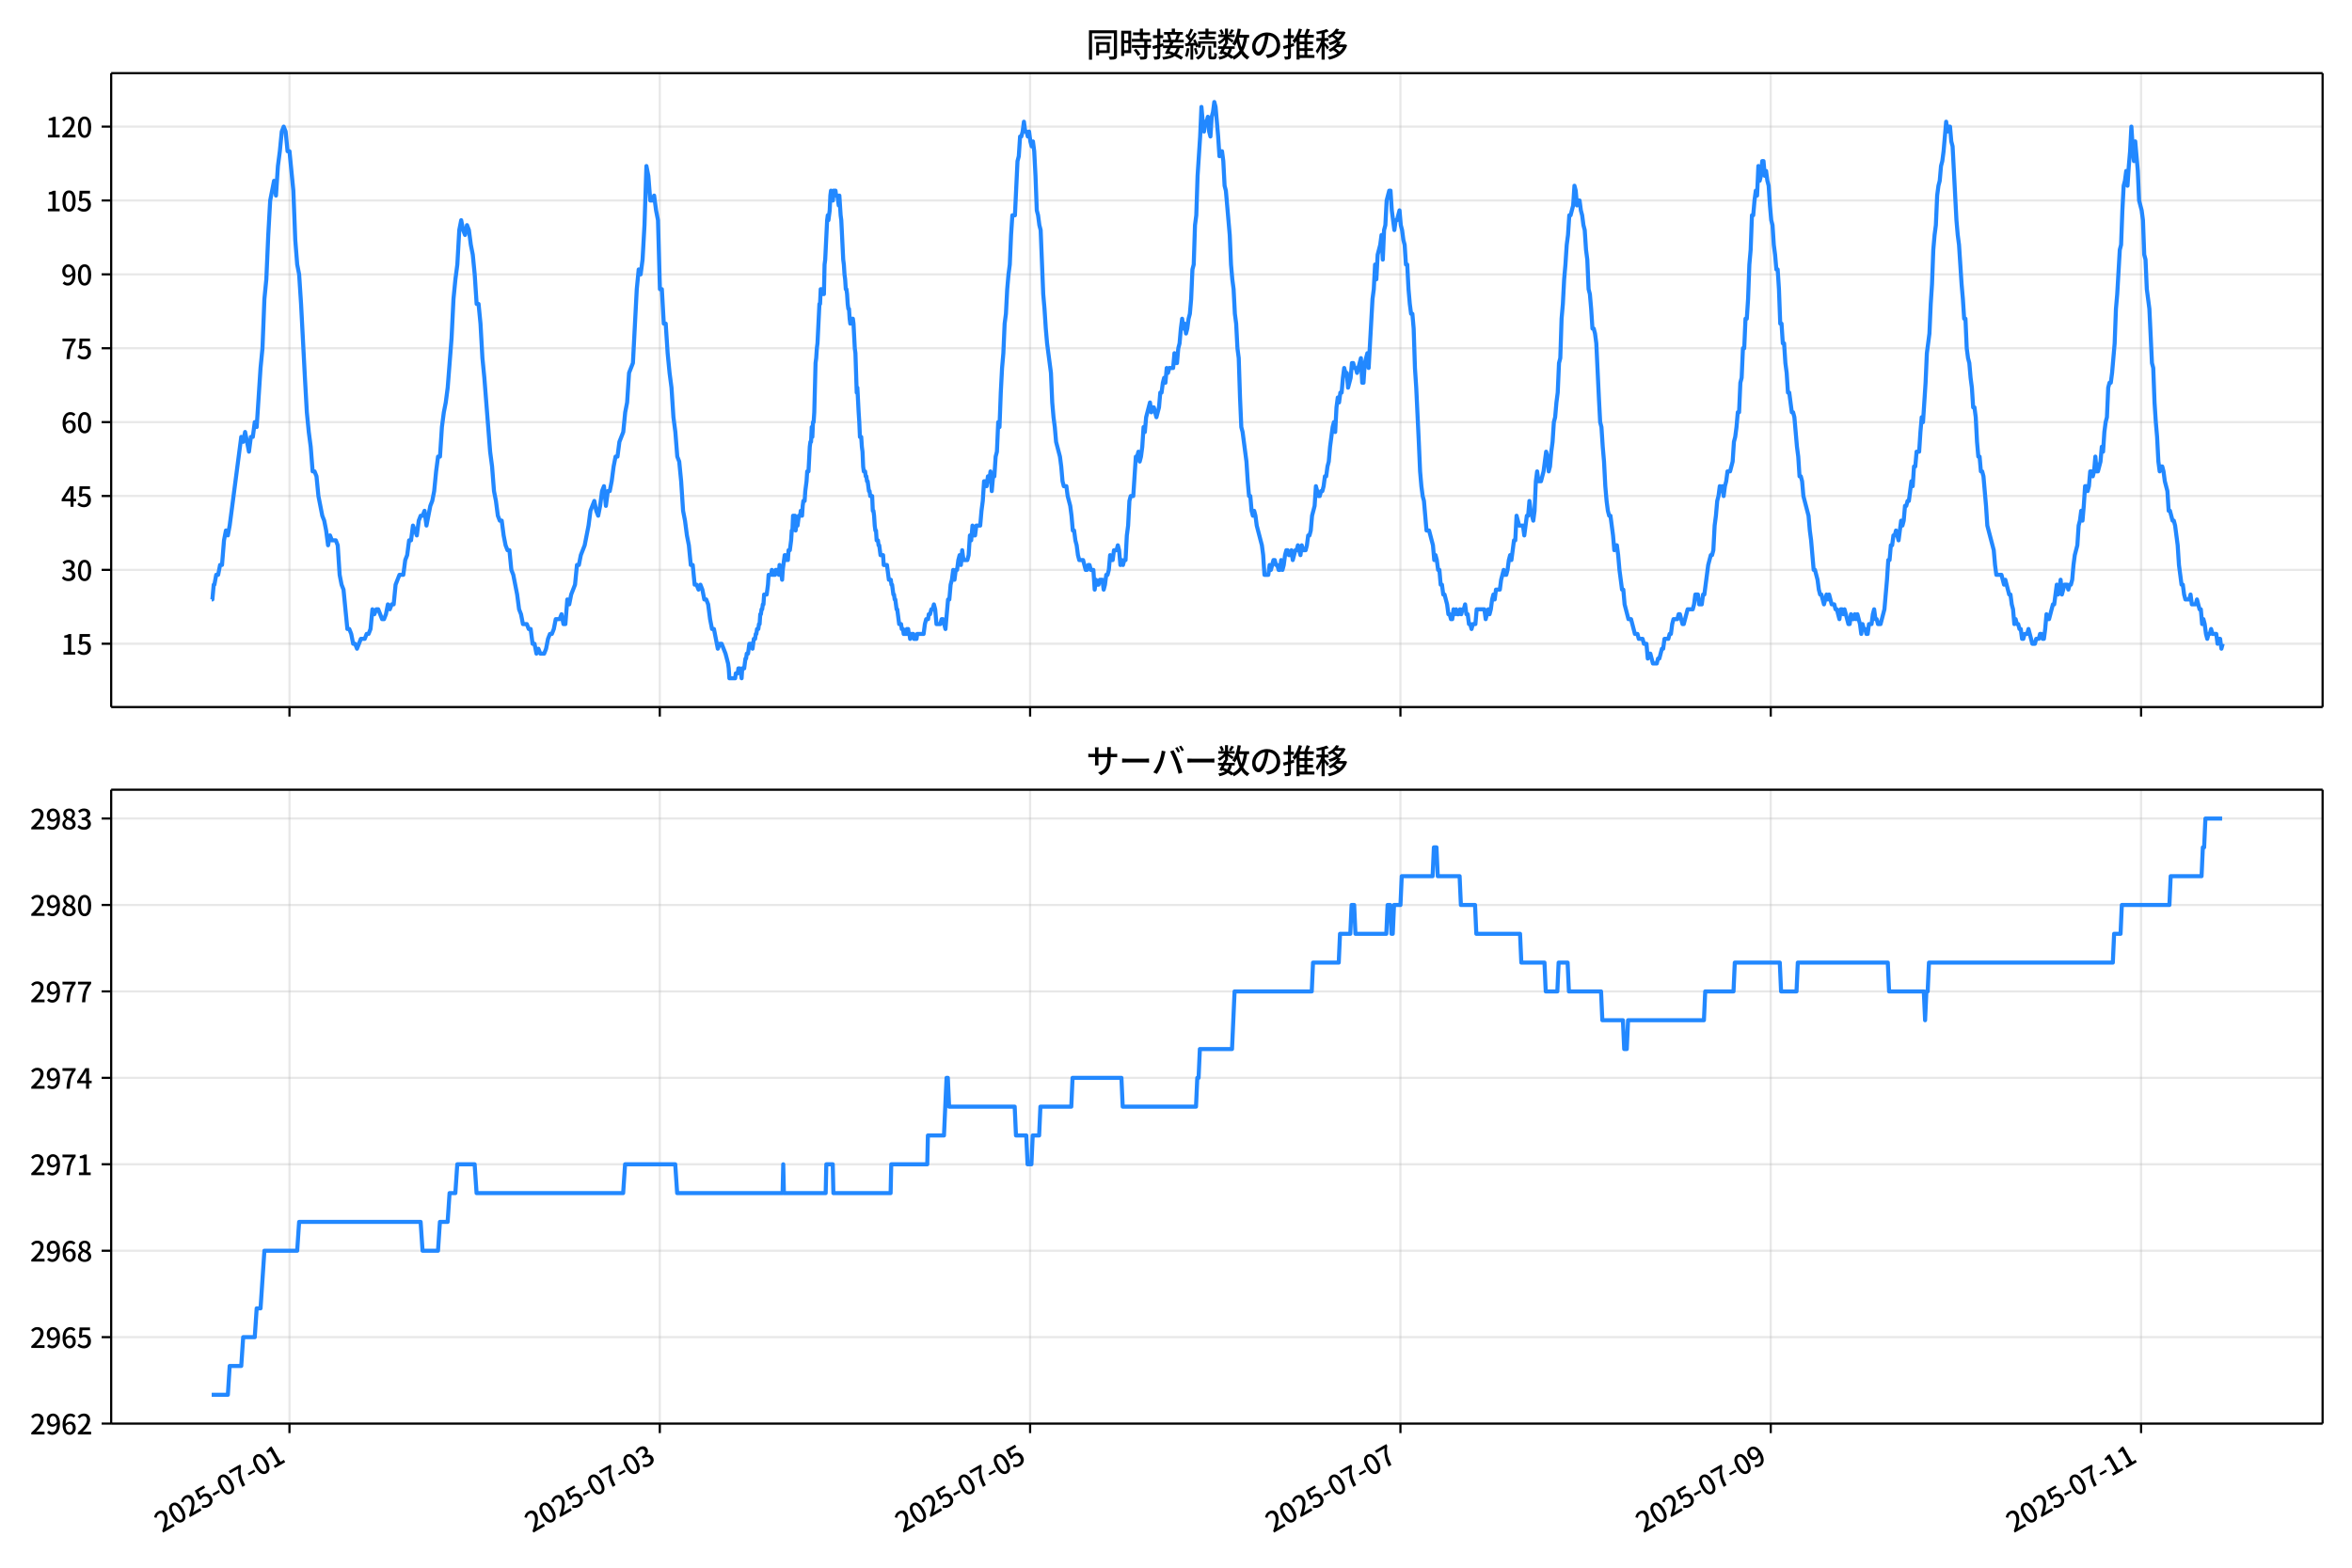 <!DOCTYPE svg  PUBLIC '-//W3C//DTD SVG 1.1//EN'  'http://www.w3.org/Graphics/SVG/1.1/DTD/svg11.dtd'>
<svg version="1.1" viewBox="0 0 864 576" xmlns="http://www.w3.org/2000/svg" xmlns:xlink="http://www.w3.org/1999/xlink">
 <defs>
  <style type="text/css">*{stroke-linejoin: round; stroke-linecap: butt}</style>
 </defs>
 <g id="aa">
  <g id="ab">
   <path d="m0 576h864v-576h-864z" fill="#fff"/>
  </g>
  <g id="ac">
   <g id="ad">
    <path d="m40.84 259.78h812.36v-232.9h-812.36z" fill="#fff"/>
   </g>
   <g id="ae">
    <g id="af">
     <g id="ag">
      <path d="m106.34 259.78v-232.9" clip-path="url(#d)" fill="none" stroke="#b0b0b0" stroke-linecap="square" stroke-opacity=".3" stroke-width=".8"/>
     </g>
     <g id="ah">
      <defs>
       <path id="f" d="m0 0v3.5" stroke="#000" stroke-width=".8"/>
      </defs>
      <use x="106.335" y="259.778" stroke="#000000" stroke-width=".8" xlink:href="#f"/>
     </g>
    </g>
    <g id="ai">
     <g id="aj">
      <path d="m242.37 259.78v-232.9" clip-path="url(#d)" fill="none" stroke="#b0b0b0" stroke-linecap="square" stroke-opacity=".3" stroke-width=".8"/>
     </g>
     <g id="ak">
      <use x="242.372" y="259.778" stroke="#000000" stroke-width=".8" xlink:href="#f"/>
     </g>
    </g>
    <g id="al">
     <g id="am">
      <path d="m378.41 259.78v-232.9" clip-path="url(#d)" fill="none" stroke="#b0b0b0" stroke-linecap="square" stroke-opacity=".3" stroke-width=".8"/>
     </g>
     <g id="an">
      <use x="378.408" y="259.778" stroke="#000000" stroke-width=".8" xlink:href="#f"/>
     </g>
    </g>
    <g id="ao">
     <g id="ap">
      <path d="m514.44 259.78v-232.9" clip-path="url(#d)" fill="none" stroke="#b0b0b0" stroke-linecap="square" stroke-opacity=".3" stroke-width=".8"/>
     </g>
     <g id="aq">
      <use x="514.444" y="259.778" stroke="#000000" stroke-width=".8" xlink:href="#f"/>
     </g>
    </g>
    <g id="ar">
     <g id="as">
      <path d="m650.48 259.78v-232.9" clip-path="url(#d)" fill="none" stroke="#b0b0b0" stroke-linecap="square" stroke-opacity=".3" stroke-width=".8"/>
     </g>
     <g id="at">
      <use x="650.48" y="259.778" stroke="#000000" stroke-width=".8" xlink:href="#f"/>
     </g>
    </g>
    <g id="au">
     <g id="av">
      <path d="m786.52 259.78v-232.9" clip-path="url(#d)" fill="none" stroke="#b0b0b0" stroke-linecap="square" stroke-opacity=".3" stroke-width=".8"/>
     </g>
     <g id="aw">
      <use x="786.517" y="259.778" stroke="#000000" stroke-width=".8" xlink:href="#f"/>
     </g>
    </g>
   </g>
   <g id="ax">
    <g id="ay">
     <g id="az">
      <path d="m40.84 236.52h812.36" clip-path="url(#d)" fill="none" stroke="#b0b0b0" stroke-linecap="square" stroke-opacity=".3" stroke-width=".8"/>
     </g>
     <g id="ba">
      <defs>
       <path id="c" d="m0 0h-3.5" stroke="#000" stroke-width=".8"/>
      </defs>
      <use x="40.84" y="236.524" stroke="#000000" stroke-width=".8" xlink:href="#c"/>
     </g>
     <g id="bb">
      <!-- 15 -->
      <g transform="translate(22.44 240.51) scale(.1 -.1)">
       <defs>
        <path id="k" transform="scale(.016)" d="m544 0v608h1037v3277h-845v467q333 58 579 147 247 90 451 218h557v-4109h915v-608h-2694z"/>
        <path id="h" transform="scale(.016)" d="m1715-90q-365 0-653 90t-506 237q-217 147-383 307l352 480q134-134 294-246t361-183q202-70 452-70 262 0 473 118 212 119 333 346 122 227 122 541 0 460-247 716-246 256-649 256-224 0-384-64t-365-198l-365 237 141 2240h2387v-627h-1747l-109-1204q154 77 307 118 154 42 340 42 397 0 723-160t518-490q192-329 192-847 0-519-224-887t-586-560q-361-192-777-192z"/>
       </defs>
       <use xlink:href="#k"/>
       <use transform="translate(57)" xlink:href="#h"/>
      </g>
     </g>
    </g>
    <g id="bc">
     <g id="bd">
      <path d="m40.84 209.38h812.36" clip-path="url(#d)" fill="none" stroke="#b0b0b0" stroke-linecap="square" stroke-opacity=".3" stroke-width=".8"/>
     </g>
     <g id="be">
      <use x="40.84" y="209.38" stroke="#000000" stroke-width=".8" xlink:href="#c"/>
     </g>
     <g id="bf">
      <!-- 30 -->
      <g transform="translate(22.44 213.37) scale(.1 -.1)">
       <defs>
        <path id="n" transform="scale(.016)" d="m1715-90q-371 0-656 90t-503 240q-217 150-377 323l359 474q211-205 479-359 269-153 634-153 269 0 467 92 199 93 311 266t112 423q0 256-125 451t-429 300q-304 106-835 106v551q467 0 732 105 266 106 384 291 119 186 119 423 0 307-192 489-192 183-531 183-269 0-503-119-233-118-438-316l-384 460q282 256 614 413 333 157 737 157 422 0 748-144 327-144 512-413 186-269 186-659 0-403-221-685-221-281-592-422v-26q269-70 490-227t349-400 128-557q0-422-215-726-214-304-573-468-358-163-787-163z"/>
        <path id="a" transform="scale(.016)" d="m1830-90q-460 0-806 275-346 276-535 823-188 547-188 1366 0 820 188 1357 189 538 535 803 346 266 806 266 461 0 800-269 340-269 528-803 189-534 189-1354 0-819-189-1366-188-547-528-823-339-275-800-275zm0 589q237 0 422 185 186 186 288 599 103 413 103 1091 0 679-103 1082-102 403-288 582-185 180-422 180-236 0-422-180-186-179-292-582-105-403-105-1082 0-678 105-1091 106-413 292-599 186-185 422-185z"/>
       </defs>
       <use xlink:href="#n"/>
       <use transform="translate(57)" xlink:href="#a"/>
      </g>
     </g>
    </g>
    <g id="bg">
     <g id="bh">
      <path d="m40.84 182.24h812.36" clip-path="url(#d)" fill="none" stroke="#b0b0b0" stroke-linecap="square" stroke-opacity=".3" stroke-width=".8"/>
     </g>
     <g id="bi">
      <use x="40.84" y="182.236" stroke="#000000" stroke-width=".8" xlink:href="#c"/>
     </g>
     <g id="bj">
      <!-- 45 -->
      <g transform="translate(22.44 186.22) scale(.1 -.1)">
       <defs>
        <path id="r" transform="scale(.016)" d="m2170 0v3072q0 192 12 457 13 266 20 458h-26q-90-179-183-365-92-185-195-364l-921-1415h2579v-576h-3328v493l1875 2957h858v-4717h-691z"/>
       </defs>
       <use xlink:href="#r"/>
       <use transform="translate(57)" xlink:href="#h"/>
      </g>
     </g>
    </g>
    <g id="bk">
     <g id="bl">
      <path d="m40.84 155.09h812.36" clip-path="url(#d)" fill="none" stroke="#b0b0b0" stroke-linecap="square" stroke-opacity=".3" stroke-width=".8"/>
     </g>
     <g id="bm">
      <use x="40.84" y="155.091" stroke="#000000" stroke-width=".8" xlink:href="#c"/>
     </g>
     <g id="bn">
      <!-- 60 -->
      <g transform="translate(22.44 159.08) scale(.1 -.1)">
       <defs>
        <path id="l" transform="scale(.016)" d="m1971-90q-339 0-634 144-294 144-518 435-224 292-352 733-128 442-128 1044 0 678 147 1161 148 483 397 784 250 301 570 445t665 144q397 0 688-147 292-147 490-359l-403-448q-128 154-327 253-198 99-409 99-307 0-567-182-259-182-413-605-153-422-153-1145 0-608 115-1002t326-589q212-195 493-195 212 0 375 121 163 122 259 343t96 522q0 300-90 511-89 212-259 320-169 109-419 109-211 0-451-134t-458-461l-25 538q134 192 313 323t374 201q196 71 375 71 397 0 694-163 298-163 467-490 170-326 170-825 0-468-195-817-195-348-512-544-317-195-701-195z"/>
       </defs>
       <use xlink:href="#l"/>
       <use transform="translate(57)" xlink:href="#a"/>
      </g>
     </g>
    </g>
    <g id="bo">
     <g id="bp">
      <path d="m40.84 127.95h812.36" clip-path="url(#d)" fill="none" stroke="#b0b0b0" stroke-linecap="square" stroke-opacity=".3" stroke-width=".8"/>
     </g>
     <g id="bq">
      <use x="40.84" y="127.947" stroke="#000000" stroke-width=".8" xlink:href="#c"/>
     </g>
     <g id="br">
      <!-- 75 -->
      <g transform="translate(22.44 131.93) scale(.1 -.1)">
       <defs>
        <path id="g" transform="scale(.016)" d="m1235 0q32 646 109 1187t224 1024 384 941 576 938h-2208v627h3027v-455q-409-512-665-989-256-476-397-969t-205-1053-90-1251h-755z"/>
       </defs>
       <use xlink:href="#g"/>
       <use transform="translate(57)" xlink:href="#h"/>
      </g>
     </g>
    </g>
    <g id="bs">
     <g id="bt">
      <path d="m40.84 100.8h812.36" clip-path="url(#d)" fill="none" stroke="#b0b0b0" stroke-linecap="square" stroke-opacity=".3" stroke-width=".8"/>
     </g>
     <g id="bu">
      <use x="40.84" y="100.803" stroke="#000000" stroke-width=".8" xlink:href="#c"/>
     </g>
     <g id="bv">
      <!-- 90 -->
      <g transform="translate(22.44 104.79) scale(.1 -.1)">
       <defs>
        <path id="j" transform="scale(.016)" d="m1562-90q-410 0-708 150-297 151-502 356l403 461q141-160 346-256t422-96q224 0 425 102 202 103 352 333 151 230 237 614 87 384 87 941 0 589-115 970t-323 563-496 182q-205 0-372-118-166-118-262-336t-96-525q0-301 86-512 87-211 259-323 173-112 417-112 224 0 460 141 237 141 448 461l32-544q-134-180-313-314t-371-208-384-74q-391 0-689 166-297 167-467 496-169 330-169 823 0 467 195 816t515 541 698 192q339 0 636-138 298-137 519-419 221-281 349-710t128-1018q0-691-141-1187t-391-807q-249-310-563-461-313-150-652-150z"/>
       </defs>
       <use xlink:href="#j"/>
       <use transform="translate(57)" xlink:href="#a"/>
      </g>
     </g>
    </g>
    <g id="bw">
     <g id="bx">
      <path d="m40.84 73.659h812.36" clip-path="url(#d)" fill="none" stroke="#b0b0b0" stroke-linecap="square" stroke-opacity=".3" stroke-width=".8"/>
     </g>
     <g id="by">
      <use x="40.84" y="73.659" stroke="#000000" stroke-width=".8" xlink:href="#c"/>
     </g>
     <g id="bz">
      <!-- 105 -->
      <g transform="translate(16.74 77.644) scale(.1 -.1)">
       <use xlink:href="#k"/>
       <use transform="translate(57)" xlink:href="#a"/>
       <use transform="translate(114)" xlink:href="#h"/>
      </g>
     </g>
    </g>
    <g id="ca">
     <g id="cb">
      <path d="m40.84 46.514h812.36" clip-path="url(#d)" fill="none" stroke="#b0b0b0" stroke-linecap="square" stroke-opacity=".3" stroke-width=".8"/>
     </g>
     <g id="cc">
      <use x="40.84" y="46.514" stroke="#000000" stroke-width=".8" xlink:href="#c"/>
     </g>
     <g id="cd">
      <!-- 120 -->
      <g transform="translate(16.74 50.5) scale(.1 -.1)">
       <defs>
        <path id="b" transform="scale(.016)" d="m282 0v429q697 621 1164 1136 468 515 701 956 234 442 234 826 0 256-87 451-86 196-262 301-176 106-445 106-275 0-506-151-230-150-422-368l-416 410q301 333 637 518 336 186 803 186 429 0 749-176t496-493 176-745q0-455-224-919t-615-935q-390-470-889-950 186 20 394 36t374 16h1184v-634h-3046z"/>
       </defs>
       <use xlink:href="#k"/>
       <use transform="translate(57)" xlink:href="#b"/>
       <use transform="translate(114)" xlink:href="#a"/>
      </g>
     </g>
    </g>
   </g>
   <g id="ce">
    <path d="m77.765 220.24h.253l.491-5.429h.25l.668-3.619h.707l.711-3.619h.707l.735-9.048.705-3.619.71 1.81.668-3.619 4.251-32.573.709 1.81.709-3.619 1.417 7.239.709-5.429h.709l.709-5.429.709 1.81 1.417-21.715.709-7.239.709-18.096.709-7.239.709-16.287.709-12.667 1.417-7.239.709 5.429.709-10.858.709-5.429.709-7.239.709-1.81.709 1.81.709 7.239h.709l1.417 14.477.709 18.096.709 9.048.709 3.619.709 10.858 1.417 27.144.709 12.667.709 7.239.709 5.429.709 9.048h.709l.709 1.81.709 7.239 1.417 7.239.709 1.81.709 3.619.709 5.429.709-3.619.709 1.81h1.417l.709 1.81.709 10.858.709 3.619.709 1.81 1.417 14.477h.709l.709 1.81.709 3.619h.709l.709 1.81 1.417-3.619h1.417l.709-1.81h.709l.709-1.81.709-7.239.709 1.81.709-1.81h.709l1.417 3.619h.709l.709-1.81.709-3.619.709 1.81.709-1.81h.709l.709-7.239 1.417-3.619h1.417l.709-5.429.709-1.81.709-5.429h.709l.709-5.429 1.417 3.619.709-5.429.709-1.81h.709l.709-1.81.709 5.429 1.417-7.239.709-1.81.709-3.619.709-7.239.709-5.429h.709l.709-10.858.709-5.429.709-3.619.709-5.429 1.417-18.096.709-14.477.709-7.239.709-5.429.709-12.667.709-3.619.709 3.619.709 1.81.709-3.619.709 1.81.709 5.429.709 3.619.709 7.239.709 10.858h.709l.709 7.239.709 12.667.709 7.239 2.126 27.144.709 5.429.709 9.048.709 3.619.709 5.429.709 1.81h.709l.709 5.429.709 3.619.709 1.81h.709l.709 7.239.709 1.81 1.417 7.239.709 5.429.709 1.81.709 3.619h1.417l.709 1.81h.709l.709 5.429h.709l.709 3.619.709-1.81.709 1.81h1.417l.709-1.81.709-3.619.709-1.81h.709l.709-1.81.709-3.619h1.417l.709-1.81.709 3.619h.709l.709-9.048.709 1.81.709-3.619 1.417-3.619.709-7.239h.709l.709-3.619 1.417-3.619 1.417-7.239.709-5.429 1.417-3.619.709 3.619.709 1.81.709-3.619.709-5.429.709-1.81.709 7.239.709-5.429h.709l.709-3.619.709-5.429.709-3.619h.709l.709-5.429 1.417-3.619.709-7.239.709-3.619.709-10.858 1.417-3.619 1.417-27.144.709-7.239.709 1.81.709-5.429.709-12.667.709-21.715.709 3.619.709 9.048h.709l.709-1.81.709 5.429.709 3.619.709 25.335h.709l.709 12.667h.709l.709 10.858.709 7.239.709 5.429.709 10.858.709 5.429.709 9.048.709 1.81.709 7.239.709 10.858.709 3.619.709 5.429.709 3.619.709 7.239h.709l.709 7.239h.709l.709 1.81.709-1.81.709 1.81.709 3.619h.709l.709 1.81.709 5.429.709 3.619h.709l1.417 7.239.709-1.81h.709l1.417 3.619.945 3.619.236 1.81.236 3.619h2.126l.236-1.81h.709l.236-1.81h.472l.236 1.81h.236l.236 1.81.236-3.619h.709l.472-3.619h.236l.236-1.81h.472l.472-3.619h.945l.236 1.81.472-3.619h.472l.236-1.81h.236l.236-1.81h.472l.236-1.81h.236l.236-3.619h.236l.236-1.81h.236l.236-1.81h.236l.236-3.619h.945l.472-3.619.236-3.619h.945l.236-1.81.236 1.81h.945l.236-1.81h.945l.236 1.81.236-3.619.236 1.81h.236l.472 3.619.236-3.619.709-5.429.236 1.81h.236l.236-1.81h.236l.236 1.81.236-3.619h.472l.472-3.619.236-3.619h.236l.236-5.429h.709l.236 5.429.236-1.81h.472l.472-3.619h.472l.236-1.81.236 1.81h.236l.236-3.619.236-1.81h.472l.236-3.619.472-3.619.236-3.619h.472l.472-9.048.236-1.81h.236l.236-5.429.236 3.619.236-5.429h.236l.236-3.619.472-18.096.236-1.81.236-3.619.236-1.81.709-14.477h.236l.236-5.429.236 1.81.236-1.81.236 1.81.236-1.81.236 1.81.236-10.858.236-1.81.709-14.477.236-1.81.236 1.81.472-3.619.236-5.429.236-1.81.236 3.619h.472l.236-3.619h.709l.236 1.81h.472l.472 3.619.236-3.619.472 7.239.236 1.81.709 14.477.236 1.81.236 3.619.236 1.81.236 3.619h.236l.236 1.81.236 3.619.236 1.81h.236l.236 3.619.236 1.81.236-1.81h.236l.236 1.81.236-1.81.236 1.81.472 9.048.236 1.81.472 14.477.236-1.81.472 9.048.236 3.619.236 5.429h.472l.236 3.619.236 1.81.236 5.429.236 1.81h.472l.236 1.81h.236l.236 1.81h.236l.472 3.619h.236l.236 1.81h.709l.236 5.429h.236l.236 1.81.236 3.619.236 1.81h.236l.236 3.619h.472l.236 1.81h.236l.472 3.619h.945l.236 3.619h1.181l.709 5.429h.709l.236 1.81h.236l.472 3.619h.236l.236 1.81h.236l.472 3.619h.236l.709 5.429h.709l.236 1.81h.472l.236 1.81h.945l.236-1.81.236 1.81.236-1.81.236 1.81h.236l.236 1.81.236-1.81h.945l.236 1.81h.945l.236-1.81h2.362l.472-3.619.472-1.81h.709l.236-1.81h.472l.472-1.81h.472l.472-1.81.472 1.81.472 5.429h1.417l.472-1.81h.472l.945 3.619.945-10.858h.472l.472-5.429.472-1.81.472-3.619.472 3.619.472-3.619h.472l.472-3.619.472-1.81.472 3.619.472-5.429.472 3.619h1.417l.472-1.81.472-7.239.472 1.81.472-5.429.472 3.619h.472l.472-3.619h1.417l.472-5.429.472-3.619.472-7.239h.472l.472 1.81.472-3.619.472 1.81.472-3.619.472 7.239.472-5.429h.472l.472-7.239.472-1.81.472-10.858.472 1.81.472-12.667.472-9.048.472-5.429.472-10.858.472-3.619.472-9.048.472-5.429.472-3.619.472-10.858.472-7.239h.945l.945-19.906.472-1.81.472-7.239h.472l.472-1.81.472-3.619.472 3.619h.472l.472 1.81.472-1.81.472 3.619.472 1.81.472-1.81.472 3.619.472 9.048.472 12.667.472 1.81.472 3.619.472 1.81.945 23.525.472 5.429.472 7.239.472 5.429 1.417 10.858.472 10.858.472 5.429.472 3.619.472 5.429 1.417 5.429.472 3.619.472 5.429.472 1.81h.945l.472 3.619.945 3.619.472 3.619.472 5.429h.472l.472 3.619.472 1.81.472 3.619.472 1.81h1.417l.945 3.619h.472l.472-1.81h.472l.472 1.81h.945l.472 7.239.472-3.619.472 1.81h.472l.472-1.81h.945l.472 3.619.472-1.81.472-3.619h.472l.472-1.81.472-5.429.472 1.81h.472l.472-3.619h.945l.472-1.81.472 1.81.472 5.429.472-1.81.472 1.81.472-1.81h.472l.472-9.048.472-3.619.472-9.048.472-1.81h.945l.945-14.477h.472l.472-1.81.472 3.619.472-1.81.472-3.619.472-7.239.472 1.81.472-5.429 1.417-5.429.472 3.619.472-1.81h.472l.945 3.619.945-3.619.472-5.429h.472l.472-3.619.472-1.81.472 1.81.472-5.429.472 1.81.472-1.81h1.417l.472-5.429.472 3.619h.472l.472-5.429.472-1.81.472-5.429.472-3.619.472 3.619.472-1.81.472 3.619.472-1.81.472-3.619.472-1.81.472-5.429.472-10.858.472-1.81.472-14.477.472-3.619.472-14.477.945-14.477.472-10.858.472 5.429.472 3.619.472-3.619h.472l.472-1.81.472 5.429.472 1.81.472-7.239.472-1.81.472-3.619.472 1.81.945 10.858.472 7.239.472-1.81h.472l.472 3.619.472 9.048.472 1.81 1.417 16.287.472 10.858.472 5.429.472 3.619.472 9.048.472 3.619.472 9.048.472 3.619.472 14.477.472 10.858.472 1.81 1.417 10.858.472 7.239.472 5.429h.472l.472 5.429.472 1.81.472-1.81.472 1.81.472 3.619 1.889 7.239.472 3.619.472 7.239h1.417l.472-3.619.472 1.81.945-3.619h.472l.472 1.81h.472l.472 1.81h.472l.472-3.619.472 3.619.472-1.81.472-3.619.472-1.81h.472l.472 1.81h.472l.472-1.81.472 3.619.945-3.619h.472l.472-1.81.945 3.619.472-3.619.472 1.81h.945l.472-1.81.472-3.619h.472l.472-1.81.472-5.429.945-3.619.472-7.239.945 3.619h.472l.472-1.81h.472l.472-1.81.472-3.619h.472l.472-3.619.472-1.81.472-5.429.945-7.239.472-1.81.472 3.619.472-9.048.472-3.619.472 1.81.472-3.619h.472l.472-5.429.472-3.619.472 1.81h.472l.472 5.429.945-3.619.472-5.429h.472l.472 1.81h.472l.472 1.81 1.417-5.429.472 9.048h.472l.472-7.239.945-3.619.472 5.429 1.417-25.335.472-3.619.472-9.048.472 5.429.472-9.048.945-3.619.472-3.619.472 9.048.472-10.858.472-1.81.472-9.048.945-3.619h.472l.472 7.239.945 7.239.472-3.619h.472l.945-3.619.472 5.429.472 1.81.472 3.619.472 1.81.472 7.239h.472l.472 9.048.472 5.429.472 3.619h.472l.472 5.429.472 14.477.472 7.239.945 19.906.472 10.858.472 5.429.472 3.619.472 1.81.945 10.858h.945l1.417 5.429.472 5.429.472-1.81.472 1.81.472 3.619h.472l.472 5.429h.472l.472 3.619h.472l.945 3.619.472 3.619h.472l.472 1.81h.472l.472-3.619.472 1.81.472-1.81.472 1.81h.472l.472-1.81.472 1.81.472-1.81h.472l.472-1.81.472 3.619h.472l.472 3.619h.472l.472 1.81.472-1.81h.945l.472-5.429h2.834l.472 3.619.945-3.619.472 1.81.472-1.81.472-3.619.472-1.81.472 1.81.472-3.619h1.417l.472-3.619.945-3.619.472 1.81h.472l.472-1.81.472-3.619.472-1.81.472 1.81.945-7.239h.472l.472-9.048.945 3.619h1.417l.472 3.619.945-7.239h.472l.472-5.429.472 3.619.945 3.619.472-3.619.472-10.858.472-3.619.472 3.619h.945l.945-3.619.945-7.239.472 1.81.472 5.429.472-1.81.472-5.429.472-3.619.472-7.239.472-1.81.472-5.429.472-3.619.472-10.858.472-1.81.472-14.477.472-5.429.472-9.048.472-5.429.472-7.239.472-3.619.472-7.239h.472l.945-3.619.472-7.239.472 1.81.472 5.429.472-1.81h.472l.472 3.619.472 1.81.472 3.619.472 1.81.472 7.239.472 3.619.472 10.858.472 1.81.472 5.429.472 7.239h.472l.472 1.81.472 3.619.945 19.906.472 9.048.472 1.81.472 7.239.472 5.429.472 9.048.472 5.429.472 3.619.472 1.81h.472l.945 7.239.472 5.429.472-1.81h.472l.472 3.619.472 5.429.945 7.239h.472l.472 5.429 1.417 5.429h.945l1.417 5.429h.945l.472 1.81h1.417l.472 1.81h.945l.472 5.429.472-1.81h.472l.945 3.619h1.417l.472-1.81h.472l.945-3.619h.472l.472-3.619h1.417l.472-1.81h.472l.472-3.619.472-1.81h1.417l.472-1.81h.472l.945 3.619h.472l1.417-5.429h1.889l.472-1.81.472-3.619h.945l.472 3.619h.945l.472-3.619h.472l1.417-10.858.945-3.619h.472l.472-1.81.472-9.048.472-3.619.472-5.429.472-1.81.472-3.619.472 1.81.472-1.81.472 3.619.472-3.619.472-1.81.472-3.619h.945l.945-3.619.472-7.239.472-1.81.472-3.619.472-5.429h.472l.472-10.858.472-1.81.472-10.858h.472l.472-10.858h.472l.472-7.239.472-12.667.472-5.429.472-12.667h.472l.472-5.429.472-3.619.472 1.81.472-10.858.472 5.429.472-1.81.472-5.429h.472l.472 5.429.472-1.81.472 3.619.472 1.81.472 7.239.472 5.429.472 1.81.472 7.239.472 3.619.472 5.429h.472l.472 7.239.472 12.667h.472l.472 7.239h.472l.472 7.239.472 3.619.472 7.239h.472l.945 7.239h.472l.472 1.81.945 10.858.472 3.619.472 7.239h.472l.472 1.81.472 5.429 1.889 7.239.472 5.429.472 3.619.945 10.858h.472l.945 3.619.472 3.619.472 1.81h.472l.945 3.619.945-3.619.472 1.81.472-1.81.945 3.619h.945l.472 1.81h.472l.945 3.619.472-3.619h.472l.472 1.81.472-1.81 1.417 5.429h.472l.472-3.619.472 1.81h.472l.472-1.81.472 1.81.472-1.81.945 3.619.472 3.619.472-3.619.472 1.81h.472l.472 1.81h.472l.472-3.619h.945l.472-3.619.472-1.81.472 3.619h.472l.472 1.81h.945l1.417-5.429.945-10.858.472-7.239h.472l.472-5.429h.472l.472-3.619h.472l.472-1.81.945 3.619.945-7.239.472 1.81.472-1.81.472-5.429h.472l.472-1.81h.472l.945-7.239.472 1.81.472-7.239h.472l.472-5.429h.945l.472-7.239.472-5.429.472 1.81.945-14.477.472-10.858.945-7.239.472-10.858.472-7.239.472-12.667.472-5.429.472-3.619.472-10.858.472-3.619.472-1.81.472-5.429.472-1.81.472-3.619.945-10.858.472 3.619.472-1.81h.472l.472 5.429.472 1.81 1.417 27.144.472 5.429.472 3.619.945 14.477.472 5.429.472 7.239h.472l.472 10.858.472 3.619.472 1.81.472 5.429.472 3.619.472 7.239h.472l.472 3.619.472 9.048.472 5.429h.472l.472 5.429h.472l.472 1.81.945 10.858.472 7.239 2.362 9.048.472 5.429.472 3.619h1.889l.945 3.619.472-1.81 1.417 5.429h.472l.472 3.619.472 1.81.472 5.429.472-1.81.472 1.81h.472l.472 1.81h.472l.472 3.619h.472l.472-1.81h.945l.472-1.81 1.417 5.429h.945l.472-1.81h.945l.472-1.81h.472l.472 1.81h.472l.472-3.619.472-5.429.472 1.81h.472l1.417-5.429h.472l.945-7.239.472 3.619.472-1.81.472-3.619.472 5.429.945-3.619h.945l.472 1.81.472-1.81h.472l.472-1.81.472-5.429.472-3.619.945-3.619.472-7.239.472-1.81.472-3.619.472 3.619.472-5.429.472-7.239h.472l.472 1.81.472-1.81.472-5.429h.472l.472 1.81.472-1.81.472-5.429.472 5.429h.472l.945-3.619.472-5.429.472 1.81.472-7.239.472-3.619.472-1.81.472-10.858.472-1.81h.472l.472-3.619.945-10.858.472-12.667.472-5.429.945-16.287.472-1.81.472-12.667.472-9.048.472-1.81.472-3.619.472 5.429.472-7.239.472-5.429.472-9.048.472 7.239.472 5.429.472-7.239.945 10.858.472 10.858.945 3.619.472 3.619.472 12.667.472 1.81.472 10.858.945 7.239.945 19.906.472 1.81.472 12.667.472 7.239.472 5.429.472 9.048.472 3.619.472-1.81h.472l.472 1.81.472 3.619.945 3.619.472 7.239h.472l.945 3.619h.472l.472 1.81.945 7.239.472 7.239.945 7.239h.472l.472 3.619.472 1.81h1.417l.472-1.81.472 3.619h1.417l.472-1.81.945 3.619h.472l.472 5.429.472-1.81.472 1.81.472 3.619.472 1.81.472-1.81h.472l.472-1.81.472 1.81h1.417l.472 3.619.472-1.81h.472l.472 3.619.472-1.81v0" clip-path="url(#d)" fill="none" stroke="#28f" stroke-linecap="square" stroke-width="1.5"/>
   </g>
   <g id="cf">
    <path d="m40.84 259.78v-232.9" fill="none" stroke="#000" stroke-linecap="square" stroke-width=".8"/>
   </g>
   <g id="cg">
    <path d="m853.2 259.78v-232.9" fill="none" stroke="#000" stroke-linecap="square" stroke-width=".8"/>
   </g>
   <g id="ch">
    <path d="m40.84 259.78h812.36" fill="none" stroke="#000" stroke-linecap="square" stroke-width=".8"/>
   </g>
   <g id="ci">
    <path d="m40.84 26.88h812.36" fill="none" stroke="#000" stroke-linecap="square" stroke-width=".8"/>
   </g>
   <g id="cj">
    <!-- 同時接続数の推移 -->
    <g transform="translate(399.02 20.88) scale(.12 -.12)">
     <defs>
      <path id="x" transform="scale(.016)" d="m1587 3936h3232v-518h-3232v518zm320-1114h557v-2534h-557v2534zm301 0h2291v-2086h-2291v512h1734v1069h-1734v505zm-1683 2260h5113v-570h-4524v-5056h-589v5626zm4768 0h595v-4896q0-250-67-397t-227-218q-160-77-426-96t-675-19q-13 83-45 192t-77 218q-45 108-89 185 281-13 527-13 247 0 330 0 83 7 118 42 36 35 36 112v4890z"/>
      <path id="v" transform="scale(.016)" d="m2714 4672h3238v-525h-3238v525zm-244-1235h3712v-538h-3712v538zm20-1184h3635v-531h-3635v531zm1523 3155h595v-2310h-595v2310zm832-2451h589v-2823q0-230-61-364-61-135-227-199-167-70-423-86t-633-16q-20 121-78 285-57 163-121 284 275-6 509-9t310-3q77 6 106 28 29 23 29 93v2810zm-2023-1677 487 282q153-160 313-352t294-381q135-189 206-343l-519-313q-64 153-189 348-124 196-278 394-154 199-314 365zm-2086 3718h1619v-4281h-1619v544h1056v3187h-1056v550zm32-1843h1293v-537h-1293v537zm-320 1843h563v-4832h-563v4832z"/>
      <path id="w" transform="scale(.016)" d="m3866 5408h614v-870h-614v870zm-1479-653h3597v-518h-3597v518zm-230-1485h4e3v-518h-4e3v518zm825 922 519 102q64-160 121-342 58-182 96-352 39-170 45-304l-544-128q-6 134-42 313-35 180-83 365-48 186-112 346zm1856 109 589-71q-96-275-202-557-105-281-195-486l-518 77q58 147 122 329 64 183 118 372t86 336zm-2643-2106h3943v-518h-3943v518zm1408 685 602-115q-167-371-362-784t-390-797-362-685l-525 179q160 288 346 666t368 784 323 752zm-659-2157 358 403q352-102 733-240 381-137 752-304 371-166 697-336 327-169 558-329l-384-461q-218 160-532 336-313 176-685 345-371 170-755 323-384 154-742 263zm1894 1114 583-71q-122-550-353-944-230-393-604-662t-922-435q-547-167-1296-269-25 128-93 269-67 141-137 230 678 64 1168 192t819 349q330 221 531 550 202 330 304 791zm-4684 217q396 90 953 240 557 151 1120 311l77-544q-525-154-1053-311-528-156-963-284l-134 588zm121 2093h1965v-563h-1965v563zm819 1248h576v-5229q0-236-51-374t-192-208q-141-77-355-99-214-23-541-16-13 115-64 288t-109 294q205-6 381-6t234 0q64 0 92 28 29 29 29 93v5229z"/>
      <path id="u" transform="scale(.016)" d="m4058 5408h595v-1798h-595v1798zm-1415-563h3443v-499h-3443v499zm231-992h3008v-499h-3008v499zm-224-877h3475v-1203h-531v729h-2432v-729h-512v1203zm1964-877h551v-1881q0-122 22-157 23-35 106-35 25 0 92 0 68 0 135 0t99 0q51 0 83 54t45 224 19 515q90-70 234-131t259-93q-19-429-83-662-64-234-183-326-118-93-316-93-39 0-103 0t-134 0-138 0q-67 0-99 0-237 0-365 64t-176 218q-48 153-48 422v1881zm-1164-6h550v-455q0-243-48-528-48-284-186-579-137-294-409-572-272-279-727-503-70 90-192 208-121 118-230 195 416 205 665 438 250 234 371 474 122 240 164 467 42 228 42 413v442zm-2240 3309 524-192q-121-244-259-503-137-259-275-496t-259-416l-410 173q122 186 246 438 125 253 240 515 116 263 193 481zm716-743 500-230q-224-359-496-756-272-396-548-764-275-368-518-650l-358 205q179 211 377 483 199 272 387 569 189 298 358 592 170 295 298 551zm-1721-665 307 403q166-154 339-340 173-185 320-364t224-327l-326-460q-77 160-218 348-141 189-314 384-172 196-332 356zm1485-832 435 179q128-211 249-458 122-246 215-474 93-227 137-412l-473-211q-32 185-119 422-86 237-201 486-115 250-243 468zm-1530-583q422 26 998 54 576 29 1184 68l7-499q-570-45-1127-84-556-38-992-70l-70 531zm1702-992 436 135q121-276 214-596t118-556l-454-148q-26 237-112 563-86 327-202 602zm-1363 109 499-83q-57-455-163-897-105-441-253-748-51 32-134 73-83 42-170 83-86 42-144 62 148 294 234 697t131 813zm691 627h525v-2861h-525v2861z"/>
      <path id="p" transform="scale(.016)" d="m224 2022h3187v-499h-3187v499zm51 2247h3111v-487h-3111v487zm1127-1735 563-121q-154-320-333-672t-352-679q-173-326-326-582l-532 173q148 243 324 566t345 669q170 346 311 646zm934-832 563-64q-89-480-262-838t-461-614-701-432-976-298q-25 128-99 269t-157 237q659 102 1085 303 426 202 666 554t342 883zm422 3597 519-211q-147-218-298-436-150-217-278-377l-403 186q121 173 252 413 132 240 208 425zm-1203 109h563v-2957h-563v2957zm-1075-320 448 186q134-192 246-420 112-227 157-393l-467-211q-38 172-147 406t-237 432zm1094-1050 397-236q-160-263-400-529-240-265-519-489-278-224-553-378-51 103-141 237-89 135-179 218 269 109 534 294 266 186 493 416 228 231 368 467zm487-204q83-45 246-145 163-99 352-211t346-211 221-150l-327-423q-83 77-230 198-147 122-317 253-170 132-327 250-156 119-259 189l295 250zm1798 396h2311v-556h-2311v556zm115 1178 615-90q-103-640-263-1235t-384-1101q-224-505-512-889-44 57-134 134t-186 157-166 125q275 339 473 796 199 458 340 995 141 538 217 1108zm1223-1510 614-58q-147-1101-445-1940-297-838-813-1443-515-604-1321-1014-26 71-90 177-64 105-134 208-70 102-128 159 742 346 1212 880 471 535 730 1290 260 755 375 1741zm-1005-135q134-851 387-1597 253-745 659-1305 407-560 1002-874-70-57-154-150-83-93-154-189-70-96-121-179-633 371-1056 988-422 618-688 1434-265 816-425 1783l550 89zm-3309-3065 327 416q377-148 754-330 378-182 701-378 324-195 548-368l-416-435q-211 179-519 378-307 198-666 383-358 186-729 334z"/>
      <path id="t" transform="scale(.016)" d="m3686 4378q-64-493-163-1041-99-547-265-1084-192-653-432-1104t-522-688-595-237q-320 0-596 221-275 221-448 621-172 400-172 931 0 537 220 1017 221 480 611 851 391 372 909 583 519 211 1121 211 576 0 1040-186 464-185 793-515 330-329 502-771 173-441 173-941 0-672-278-1194-278-521-816-851-538-329-1318-444l-378 601q166 20 307 42t263 48q307 70 585 217 279 148 496 375 218 227 342 534 125 308 125 692t-122 713q-121 330-358 573-236 243-582 380-346 138-781 138-525 0-935-186-409-185-694-489-284-304-432-656-147-352-147-678 0-365 89-605 90-240 224-355 135-115 276-115t288 144 297 457q151 314 298 800 147 461 246 982 100 522 145 1021l684-12z"/>
      <path id="q" transform="scale(.016)" d="m2995 2925h2893v-519h-2893v519zm0-1280h2893v-519h-2893v519zm-64-1299h3232v-557h-3232v557zm1312 3577h563v-3763h-563v3763zm429 1466 634-141q-154-390-340-794-185-403-339-684l-512 140q103 199 208 458 106 259 195 528 90 269 154 493zm-1472 25 582-147q-153-518-371-1018-217-499-483-931t-573-758q-38 64-109 160-70 96-147 198-77 103-141 160 416 416 733 1034t509 1302zm128-1203h2720v-537h-2720v-4205h-582v4422l313 320h269zm-3174-2157q396 90 953 240 557 151 1120 311l77-544q-525-154-1053-311-528-156-963-284l-134 588zm121 2093h1965v-563h-1965v563zm819 1248h576v-5229q0-236-51-374t-192-208q-141-77-355-99-214-23-541-16-13 115-64 288t-109 294q205-6 381-6t234 0q64 0 92 28 29 29 29 93v5229z"/>
      <path id="o" transform="scale(.016)" d="m4051 5402 595-109q-281-493-729-941t-1107-806q-39 64-106 144t-141 153q-73 74-137 119 608 288 1011 678t614 762zm-77-557h1511v-493h-1863l352 493zm1293 0h109l109 25 384-179q-192-505-496-905t-695-701q-390-301-845-519-454-217-947-358-44 109-137 253t-176 227q448 109 867 294 419 186 777 445 359 259 631 592t419 730v96zm-1990-954 377 307q167-96 336-218 170-121 320-249 151-128 247-237l-397-332q-90 108-237 236t-317 259q-169 132-329 234zm1107-934 595-109q-307-538-803-1031-496-492-1232-876-38 64-102 144t-138 156q-74 77-138 116 455 217 807 483t604 554q253 288 407 563zm-90-589h1460v-506h-1818l358 506zm1268 0h121l109 26 384-167q-192-614-531-1075t-787-794q-448-332-983-553-534-221-1129-355-45 115-132 269-86 153-176 249 551 96 1043 285 493 189 903 473 410 285 714 669t464 883v90zm-2132-1056 410 339q186-102 384-237 198-134 371-275t282-269l-435-371q-103 128-270 272-166 144-361 288t-381 253zm-2150 3533h589v-5376h-589v5376zm-992-1242h2336v-569h-2336v569zm1024-224 365-160q-96-339-231-707-134-368-291-727-157-358-336-672-179-313-365-537-44 128-134 291t-160 272q173 192 339 457 167 266 323 570 157 304 282 618t208 595zm941 1946 416-467q-314-122-695-221-380-99-784-173-403-74-780-131-20 102-71 236-51 135-102 231 358 58 732 138 375 80 711 179t573 208zm-397-2579q58-45 179-170 122-125 266-266 144-140 259-265t160-183l-352-473q-58 102-157 255-99 154-218 317-118 164-227 311-108 147-185 237l275 237z"/>
     </defs>
     <use xlink:href="#x"/>
     <use transform="translate(100)" xlink:href="#v"/>
     <use transform="translate(200)" xlink:href="#w"/>
     <use transform="translate(300)" xlink:href="#u"/>
     <use transform="translate(400)" xlink:href="#p"/>
     <use transform="translate(500)" xlink:href="#t"/>
     <use transform="translate(600)" xlink:href="#q"/>
     <use transform="translate(700)" xlink:href="#o"/>
    </g>
   </g>
  </g>
  <g id="ck">
   <g id="cl">
    <path d="m40.84 523.06h812.36v-232.9h-812.36z" fill="#fff"/>
   </g>
   <g id="cm">
    <g id="cn">
     <g id="co">
      <path d="m106.34 523.06v-232.9" clip-path="url(#e)" fill="none" stroke="#b0b0b0" stroke-linecap="square" stroke-opacity=".3" stroke-width=".8"/>
     </g>
     <g id="cp">
      <use x="106.335" y="523.055" stroke="#000000" stroke-width=".8" xlink:href="#f"/>
     </g>
     <g id="cq">
      <!-- 2025-07-01 -->
      <g transform="translate(59.546 563.33) rotate(-30) scale(.1 -.1)">
       <defs>
        <path id="i" transform="scale(.016)" d="m301 1536v544h1689v-544h-1689z"/>
       </defs>
       <use xlink:href="#b"/>
       <use transform="translate(57)" xlink:href="#a"/>
       <use transform="translate(114)" xlink:href="#b"/>
       <use transform="translate(171)" xlink:href="#h"/>
       <use transform="translate(228)" xlink:href="#i"/>
       <use transform="translate(263.7)" xlink:href="#a"/>
       <use transform="translate(320.7)" xlink:href="#g"/>
       <use transform="translate(377.7)" xlink:href="#i"/>
       <use transform="translate(413.4)" xlink:href="#a"/>
       <use transform="translate(470.4)" xlink:href="#k"/>
      </g>
     </g>
    </g>
    <g id="cr">
     <g id="cs">
      <path d="m242.37 523.06v-232.9" clip-path="url(#e)" fill="none" stroke="#b0b0b0" stroke-linecap="square" stroke-opacity=".3" stroke-width=".8"/>
     </g>
     <g id="ct">
      <use x="242.372" y="523.055" stroke="#000000" stroke-width=".8" xlink:href="#f"/>
     </g>
     <g id="cu">
      <!-- 2025-07-03 -->
      <g transform="translate(195.58 563.33) rotate(-30) scale(.1 -.1)">
       <use xlink:href="#b"/>
       <use transform="translate(57)" xlink:href="#a"/>
       <use transform="translate(114)" xlink:href="#b"/>
       <use transform="translate(171)" xlink:href="#h"/>
       <use transform="translate(228)" xlink:href="#i"/>
       <use transform="translate(263.7)" xlink:href="#a"/>
       <use transform="translate(320.7)" xlink:href="#g"/>
       <use transform="translate(377.7)" xlink:href="#i"/>
       <use transform="translate(413.4)" xlink:href="#a"/>
       <use transform="translate(470.4)" xlink:href="#n"/>
      </g>
     </g>
    </g>
    <g id="cv">
     <g id="cw">
      <path d="m378.41 523.06v-232.9" clip-path="url(#e)" fill="none" stroke="#b0b0b0" stroke-linecap="square" stroke-opacity=".3" stroke-width=".8"/>
     </g>
     <g id="cx">
      <use x="378.408" y="523.055" stroke="#000000" stroke-width=".8" xlink:href="#f"/>
     </g>
     <g id="cy">
      <!-- 2025-07-05 -->
      <g transform="translate(331.62 563.33) rotate(-30) scale(.1 -.1)">
       <use xlink:href="#b"/>
       <use transform="translate(57)" xlink:href="#a"/>
       <use transform="translate(114)" xlink:href="#b"/>
       <use transform="translate(171)" xlink:href="#h"/>
       <use transform="translate(228)" xlink:href="#i"/>
       <use transform="translate(263.7)" xlink:href="#a"/>
       <use transform="translate(320.7)" xlink:href="#g"/>
       <use transform="translate(377.7)" xlink:href="#i"/>
       <use transform="translate(413.4)" xlink:href="#a"/>
       <use transform="translate(470.4)" xlink:href="#h"/>
      </g>
     </g>
    </g>
    <g id="cz">
     <g id="da">
      <path d="m514.44 523.06v-232.9" clip-path="url(#e)" fill="none" stroke="#b0b0b0" stroke-linecap="square" stroke-opacity=".3" stroke-width=".8"/>
     </g>
     <g id="db">
      <use x="514.444" y="523.055" stroke="#000000" stroke-width=".8" xlink:href="#f"/>
     </g>
     <g id="dc">
      <!-- 2025-07-07 -->
      <g transform="translate(467.65 563.33) rotate(-30) scale(.1 -.1)">
       <use xlink:href="#b"/>
       <use transform="translate(57)" xlink:href="#a"/>
       <use transform="translate(114)" xlink:href="#b"/>
       <use transform="translate(171)" xlink:href="#h"/>
       <use transform="translate(228)" xlink:href="#i"/>
       <use transform="translate(263.7)" xlink:href="#a"/>
       <use transform="translate(320.7)" xlink:href="#g"/>
       <use transform="translate(377.7)" xlink:href="#i"/>
       <use transform="translate(413.4)" xlink:href="#a"/>
       <use transform="translate(470.4)" xlink:href="#g"/>
      </g>
     </g>
    </g>
    <g id="dd">
     <g id="de">
      <path d="m650.48 523.06v-232.9" clip-path="url(#e)" fill="none" stroke="#b0b0b0" stroke-linecap="square" stroke-opacity=".3" stroke-width=".8"/>
     </g>
     <g id="df">
      <use x="650.48" y="523.055" stroke="#000000" stroke-width=".8" xlink:href="#f"/>
     </g>
     <g id="dg">
      <!-- 2025-07-09 -->
      <g transform="translate(603.69 563.33) rotate(-30) scale(.1 -.1)">
       <use xlink:href="#b"/>
       <use transform="translate(57)" xlink:href="#a"/>
       <use transform="translate(114)" xlink:href="#b"/>
       <use transform="translate(171)" xlink:href="#h"/>
       <use transform="translate(228)" xlink:href="#i"/>
       <use transform="translate(263.7)" xlink:href="#a"/>
       <use transform="translate(320.7)" xlink:href="#g"/>
       <use transform="translate(377.7)" xlink:href="#i"/>
       <use transform="translate(413.4)" xlink:href="#a"/>
       <use transform="translate(470.4)" xlink:href="#j"/>
      </g>
     </g>
    </g>
    <g id="dh">
     <g id="di">
      <path d="m786.52 523.06v-232.9" clip-path="url(#e)" fill="none" stroke="#b0b0b0" stroke-linecap="square" stroke-opacity=".3" stroke-width=".8"/>
     </g>
     <g id="dj">
      <use x="786.517" y="523.055" stroke="#000000" stroke-width=".8" xlink:href="#f"/>
     </g>
     <g id="dk">
      <!-- 2025-07-11 -->
      <g transform="translate(739.73 563.33) rotate(-30) scale(.1 -.1)">
       <use xlink:href="#b"/>
       <use transform="translate(57)" xlink:href="#a"/>
       <use transform="translate(114)" xlink:href="#b"/>
       <use transform="translate(171)" xlink:href="#h"/>
       <use transform="translate(228)" xlink:href="#i"/>
       <use transform="translate(263.7)" xlink:href="#a"/>
       <use transform="translate(320.7)" xlink:href="#g"/>
       <use transform="translate(377.7)" xlink:href="#i"/>
       <use transform="translate(413.4)" xlink:href="#k"/>
       <use transform="translate(470.4)" xlink:href="#k"/>
      </g>
     </g>
    </g>
   </g>
   <g id="dl">
    <g id="dm">
     <g id="dn">
      <path d="m40.84 523.06h812.36" clip-path="url(#e)" fill="none" stroke="#b0b0b0" stroke-linecap="square" stroke-opacity=".3" stroke-width=".8"/>
     </g>
     <g id="do">
      <use x="40.84" y="523.055" stroke="#000000" stroke-width=".8" xlink:href="#c"/>
     </g>
     <g id="dp">
      <!-- 2962 -->
      <g transform="translate(11.04 527.04) scale(.1 -.1)">
       <use xlink:href="#b"/>
       <use transform="translate(57)" xlink:href="#j"/>
       <use transform="translate(114)" xlink:href="#l"/>
       <use transform="translate(171)" xlink:href="#b"/>
      </g>
     </g>
    </g>
    <g id="dq">
     <g id="dr">
      <path d="m40.84 491.3h812.36" clip-path="url(#e)" fill="none" stroke="#b0b0b0" stroke-linecap="square" stroke-opacity=".3" stroke-width=".8"/>
     </g>
     <g id="ds">
      <use x="40.84" y="491.297" stroke="#000000" stroke-width=".8" xlink:href="#c"/>
     </g>
     <g id="dt">
      <!-- 2965 -->
      <g transform="translate(11.04 495.28) scale(.1 -.1)">
       <use xlink:href="#b"/>
       <use transform="translate(57)" xlink:href="#j"/>
       <use transform="translate(114)" xlink:href="#l"/>
       <use transform="translate(171)" xlink:href="#h"/>
      </g>
     </g>
    </g>
    <g id="du">
     <g id="dv">
      <path d="m40.84 459.54h812.36" clip-path="url(#e)" fill="none" stroke="#b0b0b0" stroke-linecap="square" stroke-opacity=".3" stroke-width=".8"/>
     </g>
     <g id="dw">
      <use x="40.84" y="459.538" stroke="#000000" stroke-width=".8" xlink:href="#c"/>
     </g>
     <g id="dx">
      <!-- 2968 -->
      <g transform="translate(11.04 463.52) scale(.1 -.1)">
       <defs>
        <path id="m" transform="scale(.016)" d="m1830-90q-441 0-787 163-345 164-547 448-202 285-202 650 0 314 122 557t314 419 403 291v32q-256 186-442 458-185 272-185 643 0 365 176 640t480 425q304 151 694 151 410 0 704-160t457-439q164-278 164-649 0-237-96-448t-234-381q-137-169-291-278v-32q218-115 397-285 179-169 288-406t109-557q0-346-189-628-189-281-532-448-342-166-803-166zm314 2708q205 198 310 419 106 221 106 464 0 211-83 384t-247 272q-163 99-393 99-288 0-480-183-192-182-192-502 0-256 134-429 135-172 359-294t486-230zm-294-2170q236 0 418 89 183 90 285 253 103 164 103 388 0 211-90 367-89 157-246 272-157 116-368 215t-454 195q-244-173-398-426-153-252-153-553 0-237 118-416 119-179 324-282 205-102 461-102z"/>
       </defs>
       <use xlink:href="#b"/>
       <use transform="translate(57)" xlink:href="#j"/>
       <use transform="translate(114)" xlink:href="#l"/>
       <use transform="translate(171)" xlink:href="#m"/>
      </g>
     </g>
    </g>
    <g id="dy">
     <g id="dz">
      <path d="m40.84 427.78h812.36" clip-path="url(#e)" fill="none" stroke="#b0b0b0" stroke-linecap="square" stroke-opacity=".3" stroke-width=".8"/>
     </g>
     <g id="ea">
      <use x="40.84" y="427.779" stroke="#000000" stroke-width=".8" xlink:href="#c"/>
     </g>
     <g id="eb">
      <!-- 2971 -->
      <g transform="translate(11.04 431.76) scale(.1 -.1)">
       <use xlink:href="#b"/>
       <use transform="translate(57)" xlink:href="#j"/>
       <use transform="translate(114)" xlink:href="#g"/>
       <use transform="translate(171)" xlink:href="#k"/>
      </g>
     </g>
    </g>
    <g id="ec">
     <g id="ed">
      <path d="m40.84 396.02h812.36" clip-path="url(#e)" fill="none" stroke="#b0b0b0" stroke-linecap="square" stroke-opacity=".3" stroke-width=".8"/>
     </g>
     <g id="ee">
      <use x="40.84" y="396.02" stroke="#000000" stroke-width=".8" xlink:href="#c"/>
     </g>
     <g id="ef">
      <!-- 2974 -->
      <g transform="translate(11.04 400.01) scale(.1 -.1)">
       <use xlink:href="#b"/>
       <use transform="translate(57)" xlink:href="#j"/>
       <use transform="translate(114)" xlink:href="#g"/>
       <use transform="translate(171)" xlink:href="#r"/>
      </g>
     </g>
    </g>
    <g id="eg">
     <g id="eh">
      <path d="m40.84 364.26h812.36" clip-path="url(#e)" fill="none" stroke="#b0b0b0" stroke-linecap="square" stroke-opacity=".3" stroke-width=".8"/>
     </g>
     <g id="ei">
      <use x="40.84" y="364.262" stroke="#000000" stroke-width=".8" xlink:href="#c"/>
     </g>
     <g id="ej">
      <!-- 2977 -->
      <g transform="translate(11.04 368.25) scale(.1 -.1)">
       <use xlink:href="#b"/>
       <use transform="translate(57)" xlink:href="#j"/>
       <use transform="translate(114)" xlink:href="#g"/>
       <use transform="translate(171)" xlink:href="#g"/>
      </g>
     </g>
    </g>
    <g id="ek">
     <g id="el">
      <path d="m40.84 332.5h812.36" clip-path="url(#e)" fill="none" stroke="#b0b0b0" stroke-linecap="square" stroke-opacity=".3" stroke-width=".8"/>
     </g>
     <g id="em">
      <use x="40.84" y="332.503" stroke="#000000" stroke-width=".8" xlink:href="#c"/>
     </g>
     <g id="en">
      <!-- 2980 -->
      <g transform="translate(11.04 336.49) scale(.1 -.1)">
       <use xlink:href="#b"/>
       <use transform="translate(57)" xlink:href="#j"/>
       <use transform="translate(114)" xlink:href="#m"/>
       <use transform="translate(171)" xlink:href="#a"/>
      </g>
     </g>
    </g>
    <g id="eo">
     <g id="ep">
      <path d="m40.84 300.74h812.36" clip-path="url(#e)" fill="none" stroke="#b0b0b0" stroke-linecap="square" stroke-opacity=".3" stroke-width=".8"/>
     </g>
     <g id="eq">
      <use x="40.84" y="300.744" stroke="#000000" stroke-width=".8" xlink:href="#c"/>
     </g>
     <g id="er">
      <!-- 2983 -->
      <g transform="translate(11.04 304.73) scale(.1 -.1)">
       <use xlink:href="#b"/>
       <use transform="translate(57)" xlink:href="#j"/>
       <use transform="translate(114)" xlink:href="#m"/>
       <use transform="translate(171)" xlink:href="#n"/>
      </g>
     </g>
    </g>
   </g>
   <g id="es">
    <path d="m77.765 512.47h5.938l.668-10.586h4.251l.709-10.586h4.251l.709-10.586h1.417l1.417-21.173h12.045l.709-10.586h44.637l.709 10.586h5.668l.709-10.586h2.834l.709-10.586h2.126l.709-10.586h6.377l.709 10.586h53.848l.709-10.586h18.422l.709 10.586h38.733l.236-10.586.236 10.586h15.351l.236-10.586h2.362l.236 10.586h21.019l.236-10.586h13.226l.236-10.586h5.904l.945-21.173h.472l.472 10.586h24.09l.472 10.586h3.779l.472 10.586h1.417l.472-10.586h2.362l.472-10.586h11.336l.472-10.586h17.949l.472 10.586h26.924l.472-10.586h.472l.472-10.586h11.809l.945-21.173h28.341l.472-10.586h9.447l.472-10.586h3.779l.472-10.586h.945l.472 10.586h11.336l.472-10.586h.945l.472 10.586h.472l.472-10.586h2.362l.472-10.586h11.336l.472-10.586h.945l.472 10.586h8.03l.472 10.586h5.196l.472 10.586h16.06l.472 10.586h8.502l.472 10.586h4.251l.472-10.586h3.306l.472 10.586h11.809l.472 10.586h7.558l.472 10.586h.945l.472-10.586h27.869l.472-10.586h10.392l.472-10.586h16.532l.472 10.586h5.668l.472-10.586h33.064l.472 10.586h12.753l.472 10.586.472-10.586h.472l.472-10.586h67.546l.472-10.586h2.362l.472-10.586h17.477l.472-10.586h11.336l.472-10.586h.472l.472-10.586h6.141v0" clip-path="url(#e)" fill="none" stroke="#28f" stroke-linecap="square" stroke-width="1.5"/>
   </g>
   <g id="et">
    <path d="m40.84 523.06v-232.9" fill="none" stroke="#000" stroke-linecap="square" stroke-width=".8"/>
   </g>
   <g id="eu">
    <path d="m853.2 523.06v-232.9" fill="none" stroke="#000" stroke-linecap="square" stroke-width=".8"/>
   </g>
   <g id="ev">
    <path d="m40.84 523.06h812.36" fill="none" stroke="#000" stroke-linecap="square" stroke-width=".8"/>
   </g>
   <g id="ew">
    <path d="m40.84 290.16h812.36" fill="none" stroke="#000" stroke-linecap="square" stroke-width=".8"/>
   </g>
   <g id="ex">
    <!-- サーバー数の推移 -->
    <g transform="translate(399.02 284.16) scale(.12 -.12)">
     <defs>
      <path id="z" transform="scale(.016)" d="m4685 2893q0-621-84-1111-83-489-288-877-204-387-569-691t-928-560l-544 512q448 167 781 371 333 205 550 503 218 298 323 739 106 442 106 1075v1620q0 192-10 339-9 147-22 217h723q-6-70-22-217t-16-339v-1581zm-2304 2086q-7-64-23-199-16-134-16-313v-2317q0-128 6-256 7-128 13-224 7-96 13-140h-710q6 44 12 140 7 96 13 221 7 125 7 259v2317q0 122-10 256-9 135-28 256h723zm-1978-1197q45-12 144-22t237-20q138-9 285-9h4217q237 0 394 13t246 26v-679q-76 7-240 13-163 6-393 6h-4224q-147 0-282-3-134-3-234-10-99-6-150-12v697z"/>
      <path id="s" transform="scale(.016)" d="m621 2854q109-6 265-16 157-9 339-16 183-6 349-6 128 0 352 0t509 0 598 0q314 0 624 0 311 0 586 0t486 0q212 0 327 0 230 0 416 16t301 22v-793q-109 6-308 19-198 13-409 13-109 0-324 0-214 0-489 0t-586 0q-310 0-624 0-313 0-598 0t-509 0-352 0q-262 0-525-10-262-9-428-22v793z"/>
      <path id="y" transform="scale(.016)" d="m4941 5037q83-109 176-269t182-320q90-160 154-288l-416-179q-96 192-240 448t-272 435l416 173zm723 275q83-122 182-282 100-160 196-317 96-156 153-271l-416-186q-102 205-246 454-144 250-279 429l410 173zm-4339-3360q102 262 201 556 100 295 183 612t144 630q61 314 93 602l723-147q-19-83-45-183-26-99-48-195t-42-166q-32-154-86-394t-131-512-164-551q-86-278-182-514-115-301-269-618-153-317-326-618-173-300-346-550l-697 294q301 397 563 874t429 880zm3155 198q-96 250-215 531-118 282-243 567-124 285-246 534-122 250-224 429l659 218q96-179 221-429t253-535q128-284 249-566 122-281 218-525 90-230 195-518 106-288 211-592 106-304 195-589 90-285 154-515l-729-237q-84 352-199 736t-240 768-259 723z"/>
     </defs>
     <use xlink:href="#z"/>
     <use transform="translate(100)" xlink:href="#s"/>
     <use transform="translate(200)" xlink:href="#y"/>
     <use transform="translate(300)" xlink:href="#s"/>
     <use transform="translate(400)" xlink:href="#p"/>
     <use transform="translate(500)" xlink:href="#t"/>
     <use transform="translate(600)" xlink:href="#q"/>
     <use transform="translate(700)" xlink:href="#o"/>
    </g>
   </g>
  </g>
 </g>
 <defs>
  <clipPath id="d">
   <rect x="40.84" y="26.88" width="812.36" height="232.9"/>
  </clipPath>
  <clipPath id="e">
   <rect x="40.84" y="290.16" width="812.36" height="232.9"/>
  </clipPath>
 </defs>
</svg>
